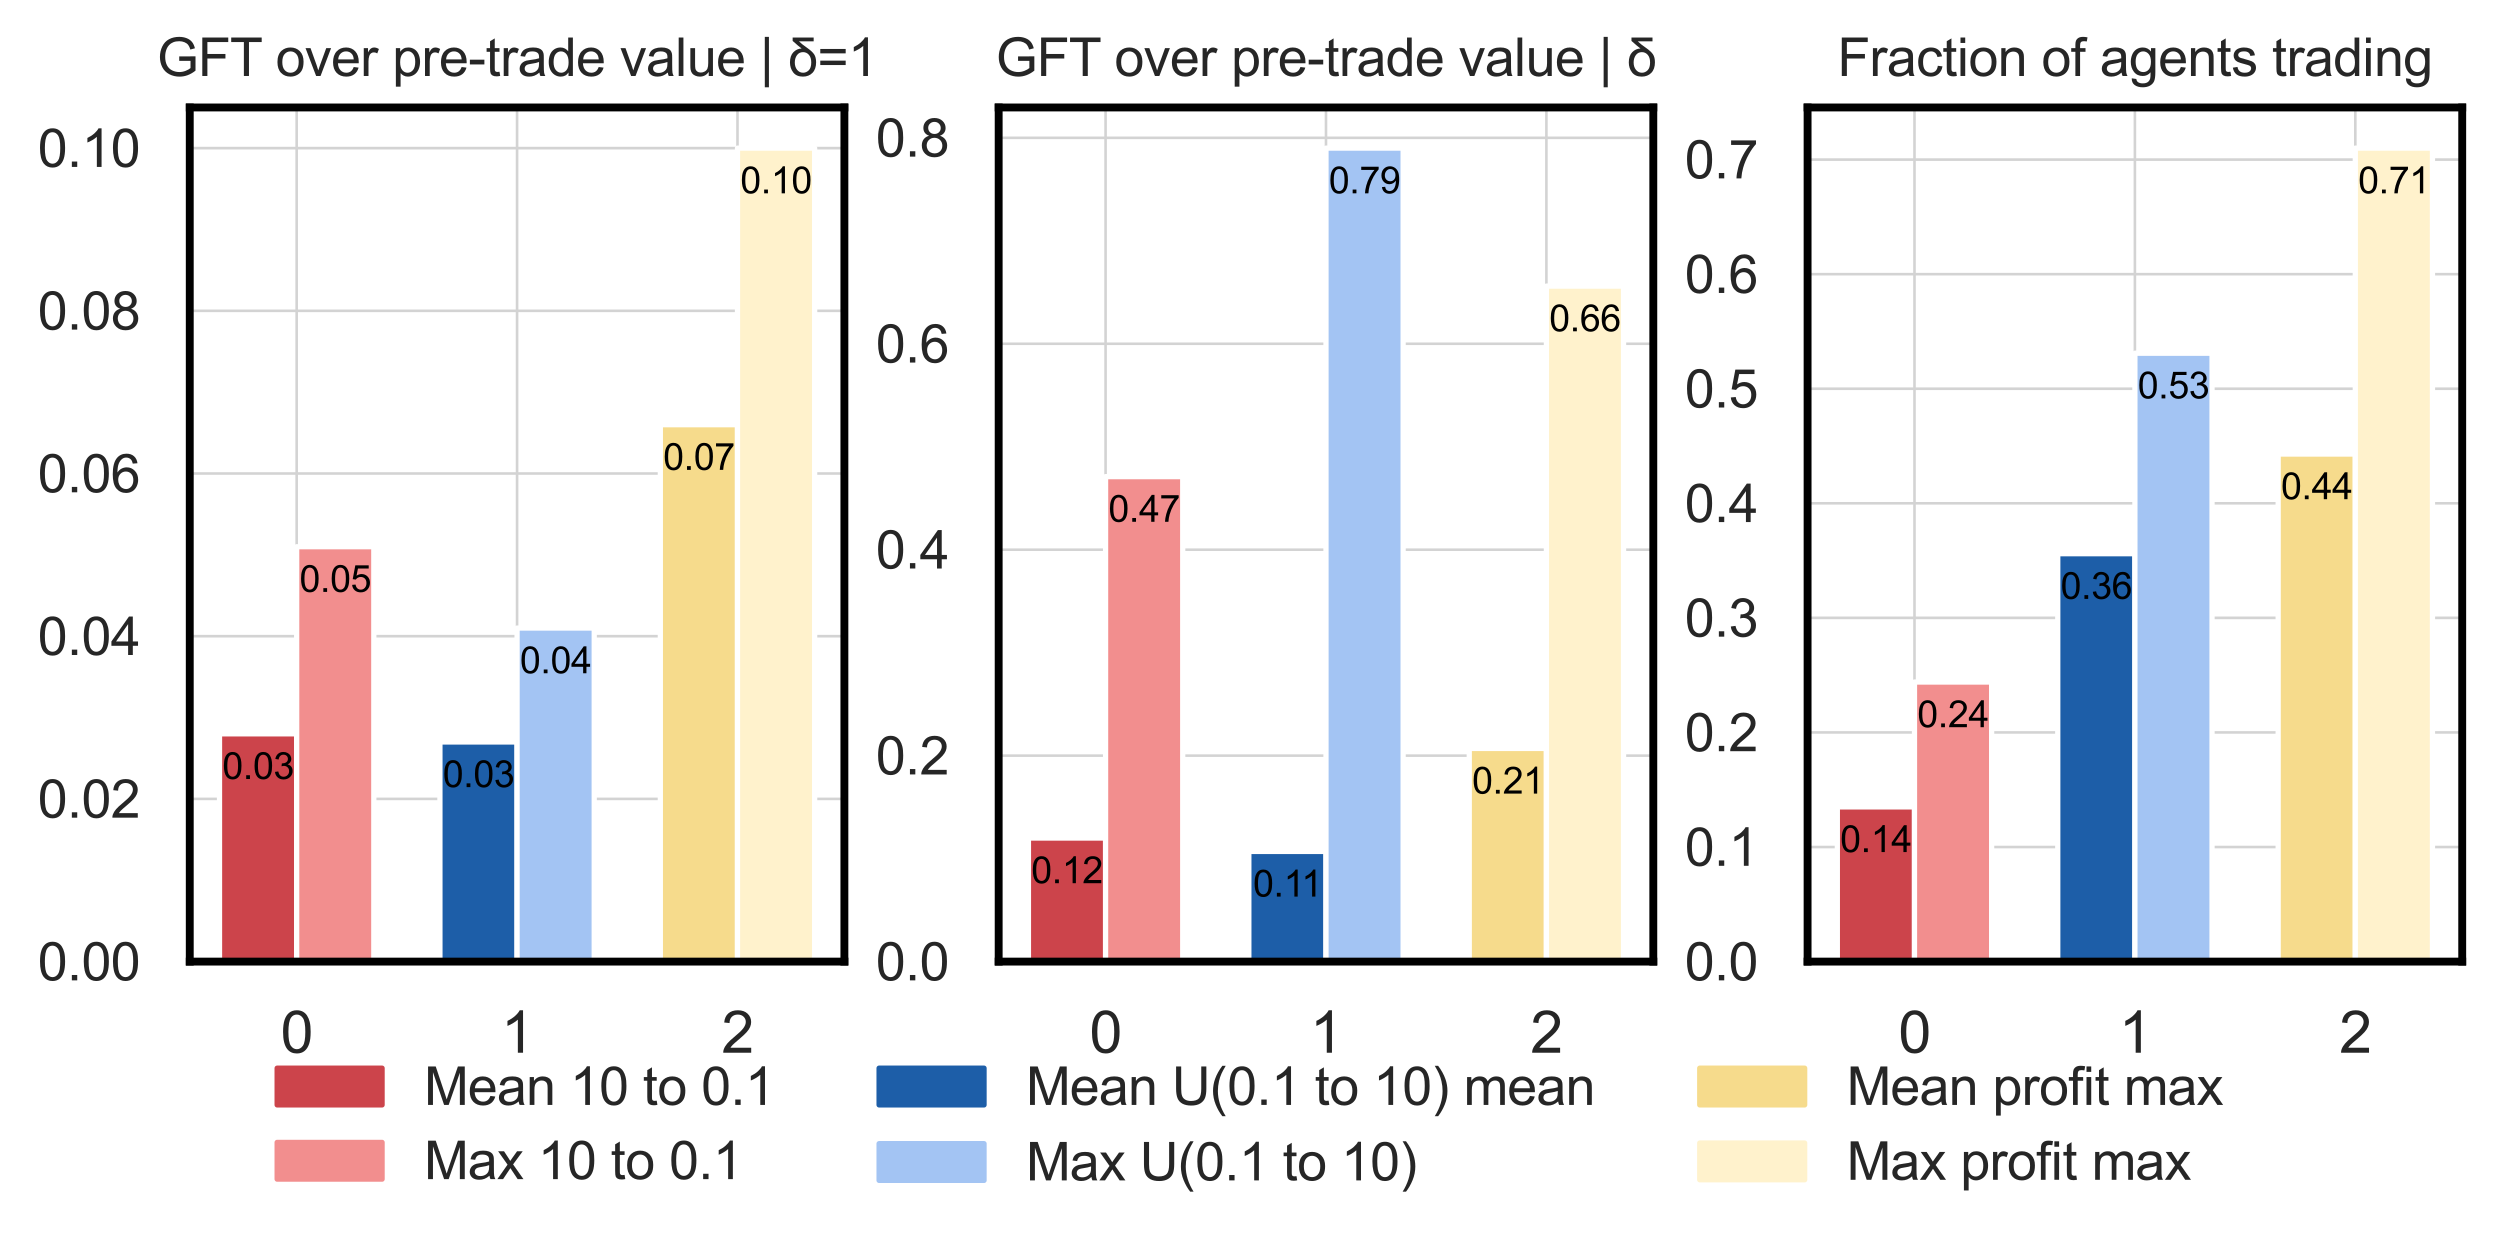 <?xml version="1.0" encoding="utf-8" standalone="no"?>
<!DOCTYPE svg PUBLIC "-//W3C//DTD SVG 1.1//EN"
  "http://www.w3.org/Graphics/SVG/1.1/DTD/svg11.dtd">
<svg xmlns:xlink="http://www.w3.org/1999/xlink" width="476.4pt" height="238.24pt" viewBox="0 0 476.4 238.24" xmlns="http://www.w3.org/2000/svg" version="1.1">
 <defs>
  <style type="text/css">*{stroke-linejoin: round; stroke-linecap: butt}</style>
 </defs>
 <g id="figure_1">
  <g id="patch_1">
   <path d="M 0 238.24 
L 476.4 238.24 
L 476.4 -0 
L 0 -0 
z
" style="fill: #ffffff"/>
  </g>
  <g id="axes_1">
   <g id="patch_2">
    <path d="M 36.161 183.24 
L 160.907 183.24 
L 160.907 20.48 
L 36.161 20.48 
z
" style="fill: #ffffff"/>
   </g>
   <g id="matplotlib.axis_1">
    <g id="xtick_1">
     <g id="line2d_1">
      <path d="M 56.532 183.24 
L 56.532 20.48 
" clip-path="url(#paf09cc1331)" style="fill: none; stroke: #d3d3d3; stroke-width: 0.5; stroke-linecap: round"/>
     </g>
     <g id="text_1">
      <!-- 0 -->
      <g style="fill: #262626" transform="translate(53.473 200.613) scale(0.11 -0.11)">
       <defs>
        <path id="ArialMT-30" d="M 266 2259 
Q 266 3072 433 3567 
Q 600 4063 929 4331 
Q 1259 4600 1759 4600 
Q 2128 4600 2406 4451 
Q 2684 4303 2865 4023 
Q 3047 3744 3150 3342 
Q 3253 2941 3253 2259 
Q 3253 1453 3087 958 
Q 2922 463 2592 192 
Q 2263 -78 1759 -78 
Q 1097 -78 719 397 
Q 266 969 266 2259 
z
M 844 2259 
Q 844 1131 1108 757 
Q 1372 384 1759 384 
Q 2147 384 2411 759 
Q 2675 1134 2675 2259 
Q 2675 3391 2411 3762 
Q 2147 4134 1753 4134 
Q 1366 4134 1134 3806 
Q 844 3388 844 2259 
z
" transform="scale(0.016)"/>
       </defs>
       <use xlink:href="#ArialMT-30"/>
      </g>
     </g>
    </g>
    <g id="xtick_2">
     <g id="line2d_2">
      <path d="M 98.534 183.24 
L 98.534 20.48 
" clip-path="url(#paf09cc1331)" style="fill: none; stroke: #d3d3d3; stroke-width: 0.5; stroke-linecap: round"/>
     </g>
     <g id="text_2">
      <!-- 1 -->
      <g style="fill: #262626" transform="translate(95.475 200.613) scale(0.11 -0.11)">
       <defs>
        <path id="ArialMT-31" d="M 2384 0 
L 1822 0 
L 1822 3584 
Q 1619 3391 1289 3197 
Q 959 3003 697 2906 
L 697 3450 
Q 1169 3672 1522 3987 
Q 1875 4303 2022 4600 
L 2384 4600 
L 2384 0 
z
" transform="scale(0.016)"/>
       </defs>
       <use xlink:href="#ArialMT-31"/>
      </g>
     </g>
    </g>
    <g id="xtick_3">
     <g id="line2d_3">
      <path d="M 140.536 183.24 
L 140.536 20.48 
" clip-path="url(#paf09cc1331)" style="fill: none; stroke: #d3d3d3; stroke-width: 0.5; stroke-linecap: round"/>
     </g>
     <g id="text_3">
      <!-- 2 -->
      <g style="fill: #262626" transform="translate(137.477 200.613) scale(0.11 -0.11)">
       <defs>
        <path id="ArialMT-32" d="M 3222 541 
L 3222 0 
L 194 0 
Q 188 203 259 391 
Q 375 700 629 1000 
Q 884 1300 1366 1694 
Q 2113 2306 2375 2664 
Q 2638 3022 2638 3341 
Q 2638 3675 2398 3904 
Q 2159 4134 1775 4134 
Q 1369 4134 1125 3890 
Q 881 3647 878 3216 
L 300 3275 
Q 359 3922 746 4261 
Q 1134 4600 1788 4600 
Q 2447 4600 2831 4234 
Q 3216 3869 3216 3328 
Q 3216 3053 3103 2787 
Q 2991 2522 2730 2228 
Q 2469 1934 1863 1422 
Q 1356 997 1212 845 
Q 1069 694 975 541 
L 3222 541 
z
" transform="scale(0.016)"/>
       </defs>
       <use xlink:href="#ArialMT-32"/>
      </g>
     </g>
    </g>
   </g>
   <g id="matplotlib.axis_2">
    <g id="ytick_1">
     <g id="line2d_4">
      <path d="M 36.161 183.24 
L 160.907 183.24 
" clip-path="url(#paf09cc1331)" style="fill: none; stroke: #d3d3d3; stroke-width: 0.5; stroke-linecap: round"/>
     </g>
     <g id="text_4">
      <!-- 0.00 -->
      <g style="fill: #262626" transform="translate(7.2 186.819) scale(0.1 -0.1)">
       <defs>
        <path id="ArialMT-2e" d="M 581 0 
L 581 641 
L 1222 641 
L 1222 0 
L 581 0 
z
" transform="scale(0.016)"/>
       </defs>
       <use xlink:href="#ArialMT-30"/>
       <use xlink:href="#ArialMT-2e" x="55.615"/>
       <use xlink:href="#ArialMT-30" x="83.398"/>
       <use xlink:href="#ArialMT-30" x="139.014"/>
      </g>
     </g>
    </g>
    <g id="ytick_2">
     <g id="line2d_5">
      <path d="M 36.161 152.238 
L 160.907 152.238 
" clip-path="url(#paf09cc1331)" style="fill: none; stroke: #d3d3d3; stroke-width: 0.5; stroke-linecap: round"/>
     </g>
     <g id="text_5">
      <!-- 0.02 -->
      <g style="fill: #262626" transform="translate(7.2 155.817) scale(0.1 -0.1)">
       <use xlink:href="#ArialMT-30"/>
       <use xlink:href="#ArialMT-2e" x="55.615"/>
       <use xlink:href="#ArialMT-30" x="83.398"/>
       <use xlink:href="#ArialMT-32" x="139.014"/>
      </g>
     </g>
    </g>
    <g id="ytick_3">
     <g id="line2d_6">
      <path d="M 36.161 121.236 
L 160.907 121.236 
" clip-path="url(#paf09cc1331)" style="fill: none; stroke: #d3d3d3; stroke-width: 0.5; stroke-linecap: round"/>
     </g>
     <g id="text_6">
      <!-- 0.04 -->
      <g style="fill: #262626" transform="translate(7.2 124.815) scale(0.1 -0.1)">
       <defs>
        <path id="ArialMT-34" d="M 2069 0 
L 2069 1097 
L 81 1097 
L 81 1613 
L 2172 4581 
L 2631 4581 
L 2631 1613 
L 3250 1613 
L 3250 1097 
L 2631 1097 
L 2631 0 
L 2069 0 
z
M 2069 1613 
L 2069 3678 
L 634 1613 
L 2069 1613 
z
" transform="scale(0.016)"/>
       </defs>
       <use xlink:href="#ArialMT-30"/>
       <use xlink:href="#ArialMT-2e" x="55.615"/>
       <use xlink:href="#ArialMT-30" x="83.398"/>
       <use xlink:href="#ArialMT-34" x="139.014"/>
      </g>
     </g>
    </g>
    <g id="ytick_4">
     <g id="line2d_7">
      <path d="M 36.161 90.234 
L 160.907 90.234 
" clip-path="url(#paf09cc1331)" style="fill: none; stroke: #d3d3d3; stroke-width: 0.5; stroke-linecap: round"/>
     </g>
     <g id="text_7">
      <!-- 0.06 -->
      <g style="fill: #262626" transform="translate(7.2 93.813) scale(0.1 -0.1)">
       <defs>
        <path id="ArialMT-36" d="M 3184 3459 
L 2625 3416 
Q 2550 3747 2413 3897 
Q 2184 4138 1850 4138 
Q 1581 4138 1378 3988 
Q 1113 3794 959 3422 
Q 806 3050 800 2363 
Q 1003 2672 1297 2822 
Q 1591 2972 1913 2972 
Q 2475 2972 2870 2558 
Q 3266 2144 3266 1488 
Q 3266 1056 3080 686 
Q 2894 316 2569 119 
Q 2244 -78 1831 -78 
Q 1128 -78 684 439 
Q 241 956 241 2144 
Q 241 3472 731 4075 
Q 1159 4600 1884 4600 
Q 2425 4600 2770 4297 
Q 3116 3994 3184 3459 
z
M 888 1484 
Q 888 1194 1011 928 
Q 1134 663 1356 523 
Q 1578 384 1822 384 
Q 2178 384 2434 671 
Q 2691 959 2691 1453 
Q 2691 1928 2437 2201 
Q 2184 2475 1800 2475 
Q 1419 2475 1153 2201 
Q 888 1928 888 1484 
z
" transform="scale(0.016)"/>
       </defs>
       <use xlink:href="#ArialMT-30"/>
       <use xlink:href="#ArialMT-2e" x="55.615"/>
       <use xlink:href="#ArialMT-30" x="83.398"/>
       <use xlink:href="#ArialMT-36" x="139.014"/>
      </g>
     </g>
    </g>
    <g id="ytick_5">
     <g id="line2d_8">
      <path d="M 36.161 59.232 
L 160.907 59.232 
" clip-path="url(#paf09cc1331)" style="fill: none; stroke: #d3d3d3; stroke-width: 0.5; stroke-linecap: round"/>
     </g>
     <g id="text_8">
      <!-- 0.08 -->
      <g style="fill: #262626" transform="translate(7.2 62.811) scale(0.1 -0.1)">
       <defs>
        <path id="ArialMT-38" d="M 1131 2484 
Q 781 2613 612 2850 
Q 444 3088 444 3419 
Q 444 3919 803 4259 
Q 1163 4600 1759 4600 
Q 2359 4600 2725 4251 
Q 3091 3903 3091 3403 
Q 3091 3084 2923 2848 
Q 2756 2613 2416 2484 
Q 2838 2347 3058 2040 
Q 3278 1734 3278 1309 
Q 3278 722 2862 322 
Q 2447 -78 1769 -78 
Q 1091 -78 675 323 
Q 259 725 259 1325 
Q 259 1772 486 2073 
Q 713 2375 1131 2484 
z
M 1019 3438 
Q 1019 3113 1228 2906 
Q 1438 2700 1772 2700 
Q 2097 2700 2305 2904 
Q 2513 3109 2513 3406 
Q 2513 3716 2298 3927 
Q 2084 4138 1766 4138 
Q 1444 4138 1231 3931 
Q 1019 3725 1019 3438 
z
M 838 1322 
Q 838 1081 952 856 
Q 1066 631 1291 507 
Q 1516 384 1775 384 
Q 2178 384 2440 643 
Q 2703 903 2703 1303 
Q 2703 1709 2433 1975 
Q 2163 2241 1756 2241 
Q 1359 2241 1098 1978 
Q 838 1716 838 1322 
z
" transform="scale(0.016)"/>
       </defs>
       <use xlink:href="#ArialMT-30"/>
       <use xlink:href="#ArialMT-2e" x="55.615"/>
       <use xlink:href="#ArialMT-30" x="83.398"/>
       <use xlink:href="#ArialMT-38" x="139.014"/>
      </g>
     </g>
    </g>
    <g id="ytick_6">
     <g id="line2d_9">
      <path d="M 36.161 28.23 
L 160.907 28.23 
" clip-path="url(#paf09cc1331)" style="fill: none; stroke: #d3d3d3; stroke-width: 0.5; stroke-linecap: round"/>
     </g>
     <g id="text_9">
      <!-- 0.10 -->
      <g style="fill: #262626" transform="translate(7.2 31.809) scale(0.1 -0.1)">
       <use xlink:href="#ArialMT-30"/>
       <use xlink:href="#ArialMT-2e" x="55.615"/>
       <use xlink:href="#ArialMT-31" x="83.398"/>
       <use xlink:href="#ArialMT-30" x="139.014"/>
      </g>
     </g>
    </g>
   </g>
   <g id="patch_3">
    <path d="M 41.831 183.24 
L 56.532 183.24 
L 56.532 139.837 
L 41.831 139.837 
z
" clip-path="url(#paf09cc1331)" style="fill: #cc444b; stroke: #ffffff; stroke-linejoin: miter"/>
   </g>
   <g id="patch_4">
    <path d="M 56.532 183.24 
L 71.233 183.24 
L 71.233 104.185 
L 56.532 104.185 
z
" clip-path="url(#paf09cc1331)" style="fill: #f28e8e; stroke: #ffffff; stroke-linejoin: miter"/>
   </g>
   <g id="patch_5">
    <path d="M 83.833 183.24 
L 98.534 183.24 
L 98.534 141.387 
L 83.833 141.387 
z
" clip-path="url(#paf09cc1331)" style="fill: #1d5ea8; stroke: #ffffff; stroke-linejoin: miter"/>
   </g>
   <g id="patch_6">
    <path d="M 98.534 183.24 
L 113.235 183.24 
L 113.235 119.686 
L 98.534 119.686 
z
" clip-path="url(#paf09cc1331)" style="fill: #a3c4f3; stroke: #ffffff; stroke-linejoin: miter"/>
   </g>
   <g id="patch_7">
    <path d="M 125.835 183.24 
L 140.536 183.24 
L 140.536 80.933 
L 125.835 80.933 
z
" clip-path="url(#paf09cc1331)" style="fill: #f6db8c; stroke: #ffffff; stroke-linejoin: miter"/>
   </g>
   <g id="patch_8">
    <path d="M 140.536 183.24 
L 155.237 183.24 
L 155.237 28.23 
L 140.536 28.23 
z
" clip-path="url(#paf09cc1331)" style="fill: #fff2cc; stroke: #ffffff; stroke-linejoin: miter"/>
   </g>
   <g id="patch_9">
    <path d="M 36.161 183.24 
L 36.161 20.48 
" style="fill: none; stroke: #000000; stroke-width: 1.5; stroke-linejoin: miter; stroke-linecap: square"/>
   </g>
   <g id="patch_10">
    <path d="M 160.907 183.24 
L 160.907 20.48 
" style="fill: none; stroke: #000000; stroke-width: 1.5; stroke-linejoin: miter; stroke-linecap: square"/>
   </g>
   <g id="patch_11">
    <path d="M 36.161 183.24 
L 160.907 183.24 
" style="fill: none; stroke: #000000; stroke-width: 1.5; stroke-linejoin: miter; stroke-linecap: square"/>
   </g>
   <g id="patch_12">
    <path d="M 36.161 20.48 
L 160.907 20.48 
" style="fill: none; stroke: #000000; stroke-width: 1.5; stroke-linejoin: miter; stroke-linecap: square"/>
   </g>
   <g id="text_10">
    <!-- 0.03 -->
    <g transform="translate(42.37 148.446) scale(0.07 -0.07)">
     <defs>
      <path id="ArialMT-33" d="M 269 1209 
L 831 1284 
Q 928 806 1161 595 
Q 1394 384 1728 384 
Q 2125 384 2398 659 
Q 2672 934 2672 1341 
Q 2672 1728 2419 1979 
Q 2166 2231 1775 2231 
Q 1616 2231 1378 2169 
L 1441 2663 
Q 1497 2656 1531 2656 
Q 1891 2656 2178 2843 
Q 2466 3031 2466 3422 
Q 2466 3731 2256 3934 
Q 2047 4138 1716 4138 
Q 1388 4138 1169 3931 
Q 950 3725 888 3313 
L 325 3413 
Q 428 3978 793 4289 
Q 1159 4600 1703 4600 
Q 2078 4600 2393 4439 
Q 2709 4278 2876 4000 
Q 3044 3722 3044 3409 
Q 3044 3113 2884 2869 
Q 2725 2625 2413 2481 
Q 2819 2388 3044 2092 
Q 3269 1797 3269 1353 
Q 3269 753 2831 336 
Q 2394 -81 1725 -81 
Q 1122 -81 723 278 
Q 325 638 269 1209 
z
" transform="scale(0.016)"/>
     </defs>
     <use xlink:href="#ArialMT-30"/>
     <use xlink:href="#ArialMT-2e" x="55.615"/>
     <use xlink:href="#ArialMT-30" x="83.398"/>
     <use xlink:href="#ArialMT-33" x="139.014"/>
    </g>
   </g>
   <g id="text_11">
    <!-- 0.05 -->
    <g transform="translate(57.071 112.794) scale(0.07 -0.07)">
     <defs>
      <path id="ArialMT-35" d="M 266 1200 
L 856 1250 
Q 922 819 1161 601 
Q 1400 384 1738 384 
Q 2144 384 2425 690 
Q 2706 997 2706 1503 
Q 2706 1984 2436 2262 
Q 2166 2541 1728 2541 
Q 1456 2541 1237 2417 
Q 1019 2294 894 2097 
L 366 2166 
L 809 4519 
L 3088 4519 
L 3088 3981 
L 1259 3981 
L 1013 2750 
Q 1425 3038 1878 3038 
Q 2478 3038 2890 2622 
Q 3303 2206 3303 1553 
Q 3303 931 2941 478 
Q 2500 -78 1738 -78 
Q 1113 -78 717 272 
Q 322 622 266 1200 
z
" transform="scale(0.016)"/>
     </defs>
     <use xlink:href="#ArialMT-30"/>
     <use xlink:href="#ArialMT-2e" x="55.615"/>
     <use xlink:href="#ArialMT-30" x="83.398"/>
     <use xlink:href="#ArialMT-35" x="139.014"/>
    </g>
   </g>
   <g id="text_12">
    <!-- 0.03 -->
    <g transform="translate(84.372 149.996) scale(0.07 -0.07)">
     <use xlink:href="#ArialMT-30"/>
     <use xlink:href="#ArialMT-2e" x="55.615"/>
     <use xlink:href="#ArialMT-30" x="83.398"/>
     <use xlink:href="#ArialMT-33" x="139.014"/>
    </g>
   </g>
   <g id="text_13">
    <!-- 0.04 -->
    <g transform="translate(99.073 128.295) scale(0.07 -0.07)">
     <use xlink:href="#ArialMT-30"/>
     <use xlink:href="#ArialMT-2e" x="55.615"/>
     <use xlink:href="#ArialMT-30" x="83.398"/>
     <use xlink:href="#ArialMT-34" x="139.014"/>
    </g>
   </g>
   <g id="text_14">
    <!-- 0.07 -->
    <g transform="translate(126.374 89.542) scale(0.07 -0.07)">
     <defs>
      <path id="ArialMT-37" d="M 303 3981 
L 303 4522 
L 3269 4522 
L 3269 4084 
Q 2831 3619 2401 2847 
Q 1972 2075 1738 1259 
Q 1569 684 1522 0 
L 944 0 
Q 953 541 1156 1306 
Q 1359 2072 1739 2783 
Q 2119 3494 2547 3981 
L 303 3981 
z
" transform="scale(0.016)"/>
     </defs>
     <use xlink:href="#ArialMT-30"/>
     <use xlink:href="#ArialMT-2e" x="55.615"/>
     <use xlink:href="#ArialMT-30" x="83.398"/>
     <use xlink:href="#ArialMT-37" x="139.014"/>
    </g>
   </g>
   <g id="text_15">
    <!-- 0.10 -->
    <g transform="translate(141.075 36.839) scale(0.07 -0.07)">
     <use xlink:href="#ArialMT-30"/>
     <use xlink:href="#ArialMT-2e" x="55.615"/>
     <use xlink:href="#ArialMT-31" x="83.398"/>
     <use xlink:href="#ArialMT-30" x="139.014"/>
    </g>
   </g>
   <g id="text_16">
    <!-- GFT over pre-trade value | δ=1 -->
    <g style="fill: #262626" transform="translate(29.932 14.48) scale(0.1 -0.1)">
     <defs>
      <path id="ArialMT-47" d="M 2638 1797 
L 2638 2334 
L 4578 2338 
L 4578 638 
Q 4131 281 3656 101 
Q 3181 -78 2681 -78 
Q 2006 -78 1454 211 
Q 903 500 622 1047 
Q 341 1594 341 2269 
Q 341 2938 620 3517 
Q 900 4097 1425 4378 
Q 1950 4659 2634 4659 
Q 3131 4659 3532 4498 
Q 3934 4338 4162 4050 
Q 4391 3763 4509 3300 
L 3963 3150 
Q 3859 3500 3706 3700 
Q 3553 3900 3268 4020 
Q 2984 4141 2638 4141 
Q 2222 4141 1919 4014 
Q 1616 3888 1430 3681 
Q 1244 3475 1141 3228 
Q 966 2803 966 2306 
Q 966 1694 1177 1281 
Q 1388 869 1791 669 
Q 2194 469 2647 469 
Q 3041 469 3416 620 
Q 3791 772 3984 944 
L 3984 1797 
L 2638 1797 
z
" transform="scale(0.016)"/>
      <path id="ArialMT-46" d="M 525 0 
L 525 4581 
L 3616 4581 
L 3616 4041 
L 1131 4041 
L 1131 2622 
L 3281 2622 
L 3281 2081 
L 1131 2081 
L 1131 0 
L 525 0 
z
" transform="scale(0.016)"/>
      <path id="ArialMT-54" d="M 1659 0 
L 1659 4041 
L 150 4041 
L 150 4581 
L 3781 4581 
L 3781 4041 
L 2266 4041 
L 2266 0 
L 1659 0 
z
" transform="scale(0.016)"/>
      <path id="ArialMT-20" transform="scale(0.016)"/>
      <path id="ArialMT-6f" d="M 213 1659 
Q 213 2581 725 3025 
Q 1153 3394 1769 3394 
Q 2453 3394 2887 2945 
Q 3322 2497 3322 1706 
Q 3322 1066 3130 698 
Q 2938 331 2570 128 
Q 2203 -75 1769 -75 
Q 1072 -75 642 372 
Q 213 819 213 1659 
z
M 791 1659 
Q 791 1022 1069 705 
Q 1347 388 1769 388 
Q 2188 388 2466 706 
Q 2744 1025 2744 1678 
Q 2744 2294 2464 2611 
Q 2184 2928 1769 2928 
Q 1347 2928 1069 2612 
Q 791 2297 791 1659 
z
" transform="scale(0.016)"/>
      <path id="ArialMT-76" d="M 1344 0 
L 81 3319 
L 675 3319 
L 1388 1331 
Q 1503 1009 1600 663 
Q 1675 925 1809 1294 
L 2547 3319 
L 3125 3319 
L 1869 0 
L 1344 0 
z
" transform="scale(0.016)"/>
      <path id="ArialMT-65" d="M 2694 1069 
L 3275 997 
Q 3138 488 2766 206 
Q 2394 -75 1816 -75 
Q 1088 -75 661 373 
Q 234 822 234 1631 
Q 234 2469 665 2931 
Q 1097 3394 1784 3394 
Q 2450 3394 2872 2941 
Q 3294 2488 3294 1666 
Q 3294 1616 3291 1516 
L 816 1516 
Q 847 969 1125 678 
Q 1403 388 1819 388 
Q 2128 388 2347 550 
Q 2566 713 2694 1069 
z
M 847 1978 
L 2700 1978 
Q 2663 2397 2488 2606 
Q 2219 2931 1791 2931 
Q 1403 2931 1139 2672 
Q 875 2413 847 1978 
z
" transform="scale(0.016)"/>
      <path id="ArialMT-72" d="M 416 0 
L 416 3319 
L 922 3319 
L 922 2816 
Q 1116 3169 1280 3281 
Q 1444 3394 1641 3394 
Q 1925 3394 2219 3213 
L 2025 2691 
Q 1819 2813 1613 2813 
Q 1428 2813 1281 2702 
Q 1134 2591 1072 2394 
Q 978 2094 978 1738 
L 978 0 
L 416 0 
z
" transform="scale(0.016)"/>
      <path id="ArialMT-70" d="M 422 -1272 
L 422 3319 
L 934 3319 
L 934 2888 
Q 1116 3141 1344 3267 
Q 1572 3394 1897 3394 
Q 2322 3394 2647 3175 
Q 2972 2956 3137 2557 
Q 3303 2159 3303 1684 
Q 3303 1175 3120 767 
Q 2938 359 2589 142 
Q 2241 -75 1856 -75 
Q 1575 -75 1351 44 
Q 1128 163 984 344 
L 984 -1272 
L 422 -1272 
z
M 931 1641 
Q 931 1000 1190 694 
Q 1450 388 1819 388 
Q 2194 388 2461 705 
Q 2728 1022 2728 1688 
Q 2728 2322 2467 2637 
Q 2206 2953 1844 2953 
Q 1484 2953 1207 2617 
Q 931 2281 931 1641 
z
" transform="scale(0.016)"/>
      <path id="ArialMT-2d" d="M 203 1375 
L 203 1941 
L 1931 1941 
L 1931 1375 
L 203 1375 
z
" transform="scale(0.016)"/>
      <path id="ArialMT-74" d="M 1650 503 
L 1731 6 
Q 1494 -44 1306 -44 
Q 1000 -44 831 53 
Q 663 150 594 308 
Q 525 466 525 972 
L 525 2881 
L 113 2881 
L 113 3319 
L 525 3319 
L 525 4141 
L 1084 4478 
L 1084 3319 
L 1650 3319 
L 1650 2881 
L 1084 2881 
L 1084 941 
Q 1084 700 1114 631 
Q 1144 563 1211 522 
Q 1278 481 1403 481 
Q 1497 481 1650 503 
z
" transform="scale(0.016)"/>
      <path id="ArialMT-61" d="M 2588 409 
Q 2275 144 1986 34 
Q 1697 -75 1366 -75 
Q 819 -75 525 192 
Q 231 459 231 875 
Q 231 1119 342 1320 
Q 453 1522 633 1644 
Q 813 1766 1038 1828 
Q 1203 1872 1538 1913 
Q 2219 1994 2541 2106 
Q 2544 2222 2544 2253 
Q 2544 2597 2384 2738 
Q 2169 2928 1744 2928 
Q 1347 2928 1158 2789 
Q 969 2650 878 2297 
L 328 2372 
Q 403 2725 575 2942 
Q 747 3159 1072 3276 
Q 1397 3394 1825 3394 
Q 2250 3394 2515 3294 
Q 2781 3194 2906 3042 
Q 3031 2891 3081 2659 
Q 3109 2516 3109 2141 
L 3109 1391 
Q 3109 606 3145 398 
Q 3181 191 3288 0 
L 2700 0 
Q 2613 175 2588 409 
z
M 2541 1666 
Q 2234 1541 1622 1453 
Q 1275 1403 1131 1340 
Q 988 1278 909 1158 
Q 831 1038 831 891 
Q 831 666 1001 516 
Q 1172 366 1500 366 
Q 1825 366 2078 508 
Q 2331 650 2450 897 
Q 2541 1088 2541 1459 
L 2541 1666 
z
" transform="scale(0.016)"/>
      <path id="ArialMT-64" d="M 2575 0 
L 2575 419 
Q 2259 -75 1647 -75 
Q 1250 -75 917 144 
Q 584 363 401 755 
Q 219 1147 219 1656 
Q 219 2153 384 2558 
Q 550 2963 881 3178 
Q 1213 3394 1622 3394 
Q 1922 3394 2156 3267 
Q 2391 3141 2538 2938 
L 2538 4581 
L 3097 4581 
L 3097 0 
L 2575 0 
z
M 797 1656 
Q 797 1019 1065 703 
Q 1334 388 1700 388 
Q 2069 388 2326 689 
Q 2584 991 2584 1609 
Q 2584 2291 2321 2609 
Q 2059 2928 1675 2928 
Q 1300 2928 1048 2622 
Q 797 2316 797 1656 
z
" transform="scale(0.016)"/>
      <path id="ArialMT-6c" d="M 409 0 
L 409 4581 
L 972 4581 
L 972 0 
L 409 0 
z
" transform="scale(0.016)"/>
      <path id="ArialMT-75" d="M 2597 0 
L 2597 488 
Q 2209 -75 1544 -75 
Q 1250 -75 995 37 
Q 741 150 617 320 
Q 494 491 444 738 
Q 409 903 409 1263 
L 409 3319 
L 972 3319 
L 972 1478 
Q 972 1038 1006 884 
Q 1059 663 1231 536 
Q 1403 409 1656 409 
Q 1909 409 2131 539 
Q 2353 669 2445 892 
Q 2538 1116 2538 1541 
L 2538 3319 
L 3100 3319 
L 3100 0 
L 2597 0 
z
" transform="scale(0.016)"/>
      <path id="ArialMT-7c" d="M 588 -1347 
L 588 4659 
L 1078 4659 
L 1078 -1347 
L 588 -1347 
z
" transform="scale(0.016)"/>
      <path id="ArialMT-3b4" d="M 544 4581 
L 3047 4581 
L 3047 4125 
L 1297 4125 
Q 1609 3806 2275 3347 
Q 2869 2934 3103 2581 
Q 3338 2228 3338 1625 
Q 3338 816 2902 370 
Q 2466 -75 1766 -75 
Q 1000 -75 612 425 
Q 225 925 225 1613 
Q 225 2413 634 2833 
Q 1044 3253 1613 3275 
Q 1322 3478 544 4175 
L 544 4581 
z
M 800 1606 
Q 800 1075 1079 731 
Q 1359 388 1794 388 
Q 2175 388 2467 681 
Q 2759 975 2759 1609 
Q 2759 2197 2481 2519 
Q 2203 2841 1781 2841 
Q 1316 2841 1058 2478 
Q 800 2116 800 1606 
z
" transform="scale(0.016)"/>
      <path id="ArialMT-3d" d="M 3381 2694 
L 356 2694 
L 356 3219 
L 3381 3219 
L 3381 2694 
z
M 3381 1303 
L 356 1303 
L 356 1828 
L 3381 1828 
L 3381 1303 
z
" transform="scale(0.016)"/>
     </defs>
     <use xlink:href="#ArialMT-47"/>
     <use xlink:href="#ArialMT-46" x="77.783"/>
     <use xlink:href="#ArialMT-54" x="138.867"/>
     <use xlink:href="#ArialMT-20" x="198.201"/>
     <use xlink:href="#ArialMT-6f" x="225.984"/>
     <use xlink:href="#ArialMT-76" x="281.6"/>
     <use xlink:href="#ArialMT-65" x="331.6"/>
     <use xlink:href="#ArialMT-72" x="387.215"/>
     <use xlink:href="#ArialMT-20" x="420.516"/>
     <use xlink:href="#ArialMT-70" x="448.299"/>
     <use xlink:href="#ArialMT-72" x="503.914"/>
     <use xlink:href="#ArialMT-65" x="537.215"/>
     <use xlink:href="#ArialMT-2d" x="592.83"/>
     <use xlink:href="#ArialMT-74" x="626.131"/>
     <use xlink:href="#ArialMT-72" x="653.914"/>
     <use xlink:href="#ArialMT-61" x="687.215"/>
     <use xlink:href="#ArialMT-64" x="742.83"/>
     <use xlink:href="#ArialMT-65" x="798.445"/>
     <use xlink:href="#ArialMT-20" x="854.061"/>
     <use xlink:href="#ArialMT-76" x="881.844"/>
     <use xlink:href="#ArialMT-61" x="931.844"/>
     <use xlink:href="#ArialMT-6c" x="987.459"/>
     <use xlink:href="#ArialMT-75" x="1009.676"/>
     <use xlink:href="#ArialMT-65" x="1065.291"/>
     <use xlink:href="#ArialMT-20" x="1120.906"/>
     <use xlink:href="#ArialMT-7c" x="1148.689"/>
     <use xlink:href="#ArialMT-20" x="1174.666"/>
     <use xlink:href="#ArialMT-3b4" x="1202.449"/>
     <use xlink:href="#ArialMT-3d" x="1258.113"/>
     <use xlink:href="#ArialMT-31" x="1316.512"/>
    </g>
   </g>
  </g>
  <g id="axes_2">
   <g id="patch_13">
    <path d="M 190.307 183.24 
L 315.053 183.24 
L 315.053 20.48 
L 190.307 20.48 
z
" style="fill: #ffffff"/>
   </g>
   <g id="matplotlib.axis_3">
    <g id="xtick_4">
     <g id="line2d_10">
      <path d="M 210.678 183.24 
L 210.678 20.48 
" clip-path="url(#p10b1ee9be1)" style="fill: none; stroke: #d3d3d3; stroke-width: 0.5; stroke-linecap: round"/>
     </g>
     <g id="text_17">
      <!-- 0 -->
      <g style="fill: #262626" transform="translate(207.62 200.613) scale(0.11 -0.11)">
       <use xlink:href="#ArialMT-30"/>
      </g>
     </g>
    </g>
    <g id="xtick_5">
     <g id="line2d_11">
      <path d="M 252.68 183.24 
L 252.68 20.48 
" clip-path="url(#p10b1ee9be1)" style="fill: none; stroke: #d3d3d3; stroke-width: 0.5; stroke-linecap: round"/>
     </g>
     <g id="text_18">
      <!-- 1 -->
      <g style="fill: #262626" transform="translate(249.622 200.613) scale(0.11 -0.11)">
       <use xlink:href="#ArialMT-31"/>
      </g>
     </g>
    </g>
    <g id="xtick_6">
     <g id="line2d_12">
      <path d="M 294.682 183.24 
L 294.682 20.48 
" clip-path="url(#p10b1ee9be1)" style="fill: none; stroke: #d3d3d3; stroke-width: 0.5; stroke-linecap: round"/>
     </g>
     <g id="text_19">
      <!-- 2 -->
      <g style="fill: #262626" transform="translate(291.624 200.613) scale(0.11 -0.11)">
       <use xlink:href="#ArialMT-32"/>
      </g>
     </g>
    </g>
   </g>
   <g id="matplotlib.axis_4">
    <g id="ytick_7">
     <g id="line2d_13">
      <path d="M 190.307 183.24 
L 315.053 183.24 
" clip-path="url(#p10b1ee9be1)" style="fill: none; stroke: #d3d3d3; stroke-width: 0.5; stroke-linecap: round"/>
     </g>
     <g id="text_20">
      <!-- 0.0 -->
      <g style="fill: #262626" transform="translate(166.907 186.819) scale(0.1 -0.1)">
       <use xlink:href="#ArialMT-30"/>
       <use xlink:href="#ArialMT-2e" x="55.615"/>
       <use xlink:href="#ArialMT-30" x="83.398"/>
      </g>
     </g>
    </g>
    <g id="ytick_8">
     <g id="line2d_14">
      <path d="M 190.307 143.997 
L 315.053 143.997 
" clip-path="url(#p10b1ee9be1)" style="fill: none; stroke: #d3d3d3; stroke-width: 0.5; stroke-linecap: round"/>
     </g>
     <g id="text_21">
      <!-- 0.2 -->
      <g style="fill: #262626" transform="translate(166.907 147.576) scale(0.1 -0.1)">
       <use xlink:href="#ArialMT-30"/>
       <use xlink:href="#ArialMT-2e" x="55.615"/>
       <use xlink:href="#ArialMT-32" x="83.398"/>
      </g>
     </g>
    </g>
    <g id="ytick_9">
     <g id="line2d_15">
      <path d="M 190.307 104.754 
L 315.053 104.754 
" clip-path="url(#p10b1ee9be1)" style="fill: none; stroke: #d3d3d3; stroke-width: 0.5; stroke-linecap: round"/>
     </g>
     <g id="text_22">
      <!-- 0.4 -->
      <g style="fill: #262626" transform="translate(166.907 108.333) scale(0.1 -0.1)">
       <use xlink:href="#ArialMT-30"/>
       <use xlink:href="#ArialMT-2e" x="55.615"/>
       <use xlink:href="#ArialMT-34" x="83.398"/>
      </g>
     </g>
    </g>
    <g id="ytick_10">
     <g id="line2d_16">
      <path d="M 190.307 65.511 
L 315.053 65.511 
" clip-path="url(#p10b1ee9be1)" style="fill: none; stroke: #d3d3d3; stroke-width: 0.5; stroke-linecap: round"/>
     </g>
     <g id="text_23">
      <!-- 0.6 -->
      <g style="fill: #262626" transform="translate(166.907 69.09) scale(0.1 -0.1)">
       <use xlink:href="#ArialMT-30"/>
       <use xlink:href="#ArialMT-2e" x="55.615"/>
       <use xlink:href="#ArialMT-36" x="83.398"/>
      </g>
     </g>
    </g>
    <g id="ytick_11">
     <g id="line2d_17">
      <path d="M 190.307 26.268 
L 315.053 26.268 
" clip-path="url(#p10b1ee9be1)" style="fill: none; stroke: #d3d3d3; stroke-width: 0.5; stroke-linecap: round"/>
     </g>
     <g id="text_24">
      <!-- 0.8 -->
      <g style="fill: #262626" transform="translate(166.907 29.847) scale(0.1 -0.1)">
       <use xlink:href="#ArialMT-30"/>
       <use xlink:href="#ArialMT-2e" x="55.615"/>
       <use xlink:href="#ArialMT-38" x="83.398"/>
      </g>
     </g>
    </g>
   </g>
   <g id="patch_14">
    <path d="M 195.978 183.24 
L 210.678 183.24 
L 210.678 159.694 
L 195.978 159.694 
z
" clip-path="url(#p10b1ee9be1)" style="fill: #cc444b; stroke: #ffffff; stroke-linejoin: miter"/>
   </g>
   <g id="patch_15">
    <path d="M 210.678 183.24 
L 225.379 183.24 
L 225.379 90.823 
L 210.678 90.823 
z
" clip-path="url(#p10b1ee9be1)" style="fill: #f28e8e; stroke: #ffffff; stroke-linejoin: miter"/>
   </g>
   <g id="patch_16">
    <path d="M 237.98 183.24 
L 252.68 183.24 
L 252.68 162.245 
L 237.98 162.245 
z
" clip-path="url(#p10b1ee9be1)" style="fill: #1d5ea8; stroke: #ffffff; stroke-linejoin: miter"/>
   </g>
   <g id="patch_17">
    <path d="M 252.68 183.24 
L 267.381 183.24 
L 267.381 28.23 
L 252.68 28.23 
z
" clip-path="url(#p10b1ee9be1)" style="fill: #a3c4f3; stroke: #ffffff; stroke-linejoin: miter"/>
   </g>
   <g id="patch_18">
    <path d="M 279.982 183.24 
L 294.682 183.24 
L 294.682 142.623 
L 279.982 142.623 
z
" clip-path="url(#p10b1ee9be1)" style="fill: #f6db8c; stroke: #ffffff; stroke-linejoin: miter"/>
   </g>
   <g id="patch_19">
    <path d="M 294.682 183.24 
L 309.383 183.24 
L 309.383 54.523 
L 294.682 54.523 
z
" clip-path="url(#p10b1ee9be1)" style="fill: #fff2cc; stroke: #ffffff; stroke-linejoin: miter"/>
   </g>
   <g id="patch_20">
    <path d="M 190.307 183.24 
L 190.307 20.48 
" style="fill: none; stroke: #000000; stroke-width: 1.5; stroke-linejoin: miter; stroke-linecap: square"/>
   </g>
   <g id="patch_21">
    <path d="M 315.053 183.24 
L 315.053 20.48 
" style="fill: none; stroke: #000000; stroke-width: 1.5; stroke-linejoin: miter; stroke-linecap: square"/>
   </g>
   <g id="patch_22">
    <path d="M 190.307 183.24 
L 315.053 183.24 
" style="fill: none; stroke: #000000; stroke-width: 1.5; stroke-linejoin: miter; stroke-linecap: square"/>
   </g>
   <g id="patch_23">
    <path d="M 190.307 20.48 
L 315.053 20.48 
" style="fill: none; stroke: #000000; stroke-width: 1.5; stroke-linejoin: miter; stroke-linecap: square"/>
   </g>
   <g id="text_25">
    <!-- 0.12 -->
    <g transform="translate(196.517 168.303) scale(0.07 -0.07)">
     <use xlink:href="#ArialMT-30"/>
     <use xlink:href="#ArialMT-2e" x="55.615"/>
     <use xlink:href="#ArialMT-31" x="83.398"/>
     <use xlink:href="#ArialMT-32" x="139.014"/>
    </g>
   </g>
   <g id="text_26">
    <!-- 0.47 -->
    <g transform="translate(211.217 99.431) scale(0.07 -0.07)">
     <use xlink:href="#ArialMT-30"/>
     <use xlink:href="#ArialMT-2e" x="55.615"/>
     <use xlink:href="#ArialMT-34" x="83.398"/>
     <use xlink:href="#ArialMT-37" x="139.014"/>
    </g>
   </g>
   <g id="text_27">
    <!-- 0.11 -->
    <g transform="translate(238.777 170.853) scale(0.07 -0.07)">
     <use xlink:href="#ArialMT-30"/>
     <use xlink:href="#ArialMT-2e" x="55.615"/>
     <use xlink:href="#ArialMT-31" x="83.398"/>
     <use xlink:href="#ArialMT-31" x="131.639"/>
    </g>
   </g>
   <g id="text_28">
    <!-- 0.79 -->
    <g transform="translate(253.219 36.839) scale(0.07 -0.07)">
     <defs>
      <path id="ArialMT-39" d="M 350 1059 
L 891 1109 
Q 959 728 1153 556 
Q 1347 384 1650 384 
Q 1909 384 2104 503 
Q 2300 622 2425 820 
Q 2550 1019 2634 1356 
Q 2719 1694 2719 2044 
Q 2719 2081 2716 2156 
Q 2547 1888 2255 1720 
Q 1963 1553 1622 1553 
Q 1053 1553 659 1965 
Q 266 2378 266 3053 
Q 266 3750 677 4175 
Q 1088 4600 1706 4600 
Q 2153 4600 2523 4359 
Q 2894 4119 3086 3673 
Q 3278 3228 3278 2384 
Q 3278 1506 3087 986 
Q 2897 466 2520 194 
Q 2144 -78 1638 -78 
Q 1100 -78 759 220 
Q 419 519 350 1059 
z
M 2653 3081 
Q 2653 3566 2395 3850 
Q 2138 4134 1775 4134 
Q 1400 4134 1122 3828 
Q 844 3522 844 3034 
Q 844 2597 1108 2323 
Q 1372 2050 1759 2050 
Q 2150 2050 2401 2323 
Q 2653 2597 2653 3081 
z
" transform="scale(0.016)"/>
     </defs>
     <use xlink:href="#ArialMT-30"/>
     <use xlink:href="#ArialMT-2e" x="55.615"/>
     <use xlink:href="#ArialMT-37" x="83.398"/>
     <use xlink:href="#ArialMT-39" x="139.014"/>
    </g>
   </g>
   <g id="text_29">
    <!-- 0.21 -->
    <g transform="translate(280.521 151.232) scale(0.07 -0.07)">
     <use xlink:href="#ArialMT-30"/>
     <use xlink:href="#ArialMT-2e" x="55.615"/>
     <use xlink:href="#ArialMT-32" x="83.398"/>
     <use xlink:href="#ArialMT-31" x="139.014"/>
    </g>
   </g>
   <g id="text_30">
    <!-- 0.66 -->
    <g transform="translate(295.221 63.132) scale(0.07 -0.07)">
     <use xlink:href="#ArialMT-30"/>
     <use xlink:href="#ArialMT-2e" x="55.615"/>
     <use xlink:href="#ArialMT-36" x="83.398"/>
     <use xlink:href="#ArialMT-36" x="139.014"/>
    </g>
   </g>
   <g id="text_31">
    <!-- GFT over pre-trade value | δ -->
    <g style="fill: #262626" transform="translate(189.779 14.48) scale(0.1 -0.1)">
     <use xlink:href="#ArialMT-47"/>
     <use xlink:href="#ArialMT-46" x="77.783"/>
     <use xlink:href="#ArialMT-54" x="138.867"/>
     <use xlink:href="#ArialMT-20" x="198.201"/>
     <use xlink:href="#ArialMT-6f" x="225.984"/>
     <use xlink:href="#ArialMT-76" x="281.6"/>
     <use xlink:href="#ArialMT-65" x="331.6"/>
     <use xlink:href="#ArialMT-72" x="387.215"/>
     <use xlink:href="#ArialMT-20" x="420.516"/>
     <use xlink:href="#ArialMT-70" x="448.299"/>
     <use xlink:href="#ArialMT-72" x="503.914"/>
     <use xlink:href="#ArialMT-65" x="537.215"/>
     <use xlink:href="#ArialMT-2d" x="592.83"/>
     <use xlink:href="#ArialMT-74" x="626.131"/>
     <use xlink:href="#ArialMT-72" x="653.914"/>
     <use xlink:href="#ArialMT-61" x="687.215"/>
     <use xlink:href="#ArialMT-64" x="742.83"/>
     <use xlink:href="#ArialMT-65" x="798.445"/>
     <use xlink:href="#ArialMT-20" x="854.061"/>
     <use xlink:href="#ArialMT-76" x="881.844"/>
     <use xlink:href="#ArialMT-61" x="931.844"/>
     <use xlink:href="#ArialMT-6c" x="987.459"/>
     <use xlink:href="#ArialMT-75" x="1009.676"/>
     <use xlink:href="#ArialMT-65" x="1065.291"/>
     <use xlink:href="#ArialMT-20" x="1120.906"/>
     <use xlink:href="#ArialMT-7c" x="1148.689"/>
     <use xlink:href="#ArialMT-20" x="1174.666"/>
     <use xlink:href="#ArialMT-3b4" x="1202.449"/>
    </g>
   </g>
  </g>
  <g id="axes_3">
   <g id="patch_24">
    <path d="M 344.454 183.24 
L 469.2 183.24 
L 469.2 20.48 
L 344.454 20.48 
z
" style="fill: #ffffff"/>
   </g>
   <g id="matplotlib.axis_5">
    <g id="xtick_7">
     <g id="line2d_18">
      <path d="M 364.825 183.24 
L 364.825 20.48 
" clip-path="url(#p9ac14ba59b)" style="fill: none; stroke: #d3d3d3; stroke-width: 0.5; stroke-linecap: round"/>
     </g>
     <g id="text_32">
      <!-- 0 -->
      <g style="fill: #262626" transform="translate(361.766 200.613) scale(0.11 -0.11)">
       <use xlink:href="#ArialMT-30"/>
      </g>
     </g>
    </g>
    <g id="xtick_8">
     <g id="line2d_19">
      <path d="M 406.827 183.24 
L 406.827 20.48 
" clip-path="url(#p9ac14ba59b)" style="fill: none; stroke: #d3d3d3; stroke-width: 0.5; stroke-linecap: round"/>
     </g>
     <g id="text_33">
      <!-- 1 -->
      <g style="fill: #262626" transform="translate(403.768 200.613) scale(0.11 -0.11)">
       <use xlink:href="#ArialMT-31"/>
      </g>
     </g>
    </g>
    <g id="xtick_9">
     <g id="line2d_20">
      <path d="M 448.829 183.24 
L 448.829 20.48 
" clip-path="url(#p9ac14ba59b)" style="fill: none; stroke: #d3d3d3; stroke-width: 0.5; stroke-linecap: round"/>
     </g>
     <g id="text_34">
      <!-- 2 -->
      <g style="fill: #262626" transform="translate(445.77 200.613) scale(0.11 -0.11)">
       <use xlink:href="#ArialMT-32"/>
      </g>
     </g>
    </g>
   </g>
   <g id="matplotlib.axis_6">
    <g id="ytick_12">
     <g id="line2d_21">
      <path d="M 344.454 183.24 
L 469.2 183.24 
" clip-path="url(#p9ac14ba59b)" style="fill: none; stroke: #d3d3d3; stroke-width: 0.5; stroke-linecap: round"/>
     </g>
     <g id="text_35">
      <!-- 0.0 -->
      <g style="fill: #262626" transform="translate(321.054 186.819) scale(0.1 -0.1)">
       <use xlink:href="#ArialMT-30"/>
       <use xlink:href="#ArialMT-2e" x="55.615"/>
       <use xlink:href="#ArialMT-30" x="83.398"/>
      </g>
     </g>
    </g>
    <g id="ytick_13">
     <g id="line2d_22">
      <path d="M 344.454 161.407 
L 469.2 161.407 
" clip-path="url(#p9ac14ba59b)" style="fill: none; stroke: #d3d3d3; stroke-width: 0.5; stroke-linecap: round"/>
     </g>
     <g id="text_36">
      <!-- 0.1 -->
      <g style="fill: #262626" transform="translate(321.054 164.986) scale(0.1 -0.1)">
       <use xlink:href="#ArialMT-30"/>
       <use xlink:href="#ArialMT-2e" x="55.615"/>
       <use xlink:href="#ArialMT-31" x="83.398"/>
      </g>
     </g>
    </g>
    <g id="ytick_14">
     <g id="line2d_23">
      <path d="M 344.454 139.575 
L 469.2 139.575 
" clip-path="url(#p9ac14ba59b)" style="fill: none; stroke: #d3d3d3; stroke-width: 0.5; stroke-linecap: round"/>
     </g>
     <g id="text_37">
      <!-- 0.2 -->
      <g style="fill: #262626" transform="translate(321.054 143.154) scale(0.1 -0.1)">
       <use xlink:href="#ArialMT-30"/>
       <use xlink:href="#ArialMT-2e" x="55.615"/>
       <use xlink:href="#ArialMT-32" x="83.398"/>
      </g>
     </g>
    </g>
    <g id="ytick_15">
     <g id="line2d_24">
      <path d="M 344.454 117.743 
L 469.2 117.743 
" clip-path="url(#p9ac14ba59b)" style="fill: none; stroke: #d3d3d3; stroke-width: 0.5; stroke-linecap: round"/>
     </g>
     <g id="text_38">
      <!-- 0.3 -->
      <g style="fill: #262626" transform="translate(321.054 121.322) scale(0.1 -0.1)">
       <use xlink:href="#ArialMT-30"/>
       <use xlink:href="#ArialMT-2e" x="55.615"/>
       <use xlink:href="#ArialMT-33" x="83.398"/>
      </g>
     </g>
    </g>
    <g id="ytick_16">
     <g id="line2d_25">
      <path d="M 344.454 95.91 
L 469.2 95.91 
" clip-path="url(#p9ac14ba59b)" style="fill: none; stroke: #d3d3d3; stroke-width: 0.5; stroke-linecap: round"/>
     </g>
     <g id="text_39">
      <!-- 0.4 -->
      <g style="fill: #262626" transform="translate(321.054 99.489) scale(0.1 -0.1)">
       <use xlink:href="#ArialMT-30"/>
       <use xlink:href="#ArialMT-2e" x="55.615"/>
       <use xlink:href="#ArialMT-34" x="83.398"/>
      </g>
     </g>
    </g>
    <g id="ytick_17">
     <g id="line2d_26">
      <path d="M 344.454 74.078 
L 469.2 74.078 
" clip-path="url(#p9ac14ba59b)" style="fill: none; stroke: #d3d3d3; stroke-width: 0.5; stroke-linecap: round"/>
     </g>
     <g id="text_40">
      <!-- 0.5 -->
      <g style="fill: #262626" transform="translate(321.054 77.657) scale(0.1 -0.1)">
       <use xlink:href="#ArialMT-30"/>
       <use xlink:href="#ArialMT-2e" x="55.615"/>
       <use xlink:href="#ArialMT-35" x="83.398"/>
      </g>
     </g>
    </g>
    <g id="ytick_18">
     <g id="line2d_27">
      <path d="M 344.454 52.246 
L 469.2 52.246 
" clip-path="url(#p9ac14ba59b)" style="fill: none; stroke: #d3d3d3; stroke-width: 0.5; stroke-linecap: round"/>
     </g>
     <g id="text_41">
      <!-- 0.6 -->
      <g style="fill: #262626" transform="translate(321.054 55.825) scale(0.1 -0.1)">
       <use xlink:href="#ArialMT-30"/>
       <use xlink:href="#ArialMT-2e" x="55.615"/>
       <use xlink:href="#ArialMT-36" x="83.398"/>
      </g>
     </g>
    </g>
    <g id="ytick_19">
     <g id="line2d_28">
      <path d="M 344.454 30.413 
L 469.2 30.413 
" clip-path="url(#p9ac14ba59b)" style="fill: none; stroke: #d3d3d3; stroke-width: 0.5; stroke-linecap: round"/>
     </g>
     <g id="text_42">
      <!-- 0.7 -->
      <g style="fill: #262626" transform="translate(321.054 33.992) scale(0.1 -0.1)">
       <use xlink:href="#ArialMT-30"/>
       <use xlink:href="#ArialMT-2e" x="55.615"/>
       <use xlink:href="#ArialMT-37" x="83.398"/>
      </g>
     </g>
    </g>
   </g>
   <g id="patch_25">
    <path d="M 350.124 183.24 
L 364.825 183.24 
L 364.825 153.766 
L 350.124 153.766 
z
" clip-path="url(#p9ac14ba59b)" style="fill: #cc444b; stroke: #ffffff; stroke-linejoin: miter"/>
   </g>
   <g id="patch_26">
    <path d="M 364.825 183.24 
L 379.525 183.24 
L 379.525 129.969 
L 364.825 129.969 
z
" clip-path="url(#p9ac14ba59b)" style="fill: #f28e8e; stroke: #ffffff; stroke-linejoin: miter"/>
   </g>
   <g id="patch_27">
    <path d="M 392.126 183.24 
L 406.827 183.24 
L 406.827 105.517 
L 392.126 105.517 
z
" clip-path="url(#p9ac14ba59b)" style="fill: #1d5ea8; stroke: #ffffff; stroke-linejoin: miter"/>
   </g>
   <g id="patch_28">
    <path d="M 406.827 183.24 
L 421.527 183.24 
L 421.527 67.31 
L 406.827 67.31 
z
" clip-path="url(#p9ac14ba59b)" style="fill: #a3c4f3; stroke: #ffffff; stroke-linejoin: miter"/>
   </g>
   <g id="patch_29">
    <path d="M 434.128 183.24 
L 448.829 183.24 
L 448.829 86.522 
L 434.128 86.522 
z
" clip-path="url(#p9ac14ba59b)" style="fill: #f6db8c; stroke: #ffffff; stroke-linejoin: miter"/>
   </g>
   <g id="patch_30">
    <path d="M 448.829 183.24 
L 463.529 183.24 
L 463.529 28.23 
L 448.829 28.23 
z
" clip-path="url(#p9ac14ba59b)" style="fill: #fff2cc; stroke: #ffffff; stroke-linejoin: miter"/>
   </g>
   <g id="patch_31">
    <path d="M 344.454 183.24 
L 344.454 20.48 
" style="fill: none; stroke: #000000; stroke-width: 1.5; stroke-linejoin: miter; stroke-linecap: square"/>
   </g>
   <g id="patch_32">
    <path d="M 469.2 183.24 
L 469.2 20.48 
" style="fill: none; stroke: #000000; stroke-width: 1.5; stroke-linejoin: miter; stroke-linecap: square"/>
   </g>
   <g id="patch_33">
    <path d="M 344.454 183.24 
L 469.2 183.24 
" style="fill: none; stroke: #000000; stroke-width: 1.5; stroke-linejoin: miter; stroke-linecap: square"/>
   </g>
   <g id="patch_34">
    <path d="M 344.454 20.48 
L 469.2 20.48 
" style="fill: none; stroke: #000000; stroke-width: 1.5; stroke-linejoin: miter; stroke-linecap: square"/>
   </g>
   <g id="text_43">
    <!-- 0.14 -->
    <g transform="translate(350.663 162.375) scale(0.07 -0.07)">
     <use xlink:href="#ArialMT-30"/>
     <use xlink:href="#ArialMT-2e" x="55.615"/>
     <use xlink:href="#ArialMT-31" x="83.398"/>
     <use xlink:href="#ArialMT-34" x="139.014"/>
    </g>
   </g>
   <g id="text_44">
    <!-- 0.24 -->
    <g transform="translate(365.364 138.578) scale(0.07 -0.07)">
     <use xlink:href="#ArialMT-30"/>
     <use xlink:href="#ArialMT-2e" x="55.615"/>
     <use xlink:href="#ArialMT-32" x="83.398"/>
     <use xlink:href="#ArialMT-34" x="139.014"/>
    </g>
   </g>
   <g id="text_45">
    <!-- 0.36 -->
    <g transform="translate(392.665 114.125) scale(0.07 -0.07)">
     <use xlink:href="#ArialMT-30"/>
     <use xlink:href="#ArialMT-2e" x="55.615"/>
     <use xlink:href="#ArialMT-33" x="83.398"/>
     <use xlink:href="#ArialMT-36" x="139.014"/>
    </g>
   </g>
   <g id="text_46">
    <!-- 0.53 -->
    <g transform="translate(407.366 75.919) scale(0.07 -0.07)">
     <use xlink:href="#ArialMT-30"/>
     <use xlink:href="#ArialMT-2e" x="55.615"/>
     <use xlink:href="#ArialMT-35" x="83.398"/>
     <use xlink:href="#ArialMT-33" x="139.014"/>
    </g>
   </g>
   <g id="text_47">
    <!-- 0.44 -->
    <g transform="translate(434.667 95.131) scale(0.07 -0.07)">
     <use xlink:href="#ArialMT-30"/>
     <use xlink:href="#ArialMT-2e" x="55.615"/>
     <use xlink:href="#ArialMT-34" x="83.398"/>
     <use xlink:href="#ArialMT-34" x="139.014"/>
    </g>
   </g>
   <g id="text_48">
    <!-- 0.71 -->
    <g transform="translate(449.368 36.839) scale(0.07 -0.07)">
     <use xlink:href="#ArialMT-30"/>
     <use xlink:href="#ArialMT-2e" x="55.615"/>
     <use xlink:href="#ArialMT-37" x="83.398"/>
     <use xlink:href="#ArialMT-31" x="139.014"/>
    </g>
   </g>
   <g id="text_49">
    <!-- Fraction of agents trading -->
    <g style="fill: #262626" transform="translate(350.132 14.48) scale(0.1 -0.1)">
     <defs>
      <path id="ArialMT-63" d="M 2588 1216 
L 3141 1144 
Q 3050 572 2676 248 
Q 2303 -75 1759 -75 
Q 1078 -75 664 370 
Q 250 816 250 1647 
Q 250 2184 428 2587 
Q 606 2991 970 3192 
Q 1334 3394 1763 3394 
Q 2303 3394 2647 3120 
Q 2991 2847 3088 2344 
L 2541 2259 
Q 2463 2594 2264 2762 
Q 2066 2931 1784 2931 
Q 1359 2931 1093 2626 
Q 828 2322 828 1663 
Q 828 994 1084 691 
Q 1341 388 1753 388 
Q 2084 388 2306 591 
Q 2528 794 2588 1216 
z
" transform="scale(0.016)"/>
      <path id="ArialMT-69" d="M 425 3934 
L 425 4581 
L 988 4581 
L 988 3934 
L 425 3934 
z
M 425 0 
L 425 3319 
L 988 3319 
L 988 0 
L 425 0 
z
" transform="scale(0.016)"/>
      <path id="ArialMT-6e" d="M 422 0 
L 422 3319 
L 928 3319 
L 928 2847 
Q 1294 3394 1984 3394 
Q 2284 3394 2536 3286 
Q 2788 3178 2913 3003 
Q 3038 2828 3088 2588 
Q 3119 2431 3119 2041 
L 3119 0 
L 2556 0 
L 2556 2019 
Q 2556 2363 2490 2533 
Q 2425 2703 2258 2804 
Q 2091 2906 1866 2906 
Q 1506 2906 1245 2678 
Q 984 2450 984 1813 
L 984 0 
L 422 0 
z
" transform="scale(0.016)"/>
      <path id="ArialMT-66" d="M 556 0 
L 556 2881 
L 59 2881 
L 59 3319 
L 556 3319 
L 556 3672 
Q 556 4006 616 4169 
Q 697 4388 901 4523 
Q 1106 4659 1475 4659 
Q 1713 4659 2000 4603 
L 1916 4113 
Q 1741 4144 1584 4144 
Q 1328 4144 1222 4034 
Q 1116 3925 1116 3625 
L 1116 3319 
L 1763 3319 
L 1763 2881 
L 1116 2881 
L 1116 0 
L 556 0 
z
" transform="scale(0.016)"/>
      <path id="ArialMT-67" d="M 319 -275 
L 866 -356 
Q 900 -609 1056 -725 
Q 1266 -881 1628 -881 
Q 2019 -881 2231 -725 
Q 2444 -569 2519 -288 
Q 2563 -116 2559 434 
Q 2191 0 1641 0 
Q 956 0 581 494 
Q 206 988 206 1678 
Q 206 2153 378 2554 
Q 550 2956 876 3175 
Q 1203 3394 1644 3394 
Q 2231 3394 2613 2919 
L 2613 3319 
L 3131 3319 
L 3131 450 
Q 3131 -325 2973 -648 
Q 2816 -972 2473 -1159 
Q 2131 -1347 1631 -1347 
Q 1038 -1347 672 -1080 
Q 306 -813 319 -275 
z
M 784 1719 
Q 784 1066 1043 766 
Q 1303 466 1694 466 
Q 2081 466 2343 764 
Q 2606 1063 2606 1700 
Q 2606 2309 2336 2618 
Q 2066 2928 1684 2928 
Q 1309 2928 1046 2623 
Q 784 2319 784 1719 
z
" transform="scale(0.016)"/>
      <path id="ArialMT-73" d="M 197 991 
L 753 1078 
Q 800 744 1014 566 
Q 1228 388 1613 388 
Q 2000 388 2187 545 
Q 2375 703 2375 916 
Q 2375 1106 2209 1216 
Q 2094 1291 1634 1406 
Q 1016 1563 777 1677 
Q 538 1791 414 1992 
Q 291 2194 291 2438 
Q 291 2659 392 2848 
Q 494 3038 669 3163 
Q 800 3259 1026 3326 
Q 1253 3394 1513 3394 
Q 1903 3394 2198 3281 
Q 2494 3169 2634 2976 
Q 2775 2784 2828 2463 
L 2278 2388 
Q 2241 2644 2061 2787 
Q 1881 2931 1553 2931 
Q 1166 2931 1000 2803 
Q 834 2675 834 2503 
Q 834 2394 903 2306 
Q 972 2216 1119 2156 
Q 1203 2125 1616 2013 
Q 2213 1853 2448 1751 
Q 2684 1650 2818 1456 
Q 2953 1263 2953 975 
Q 2953 694 2789 445 
Q 2625 197 2315 61 
Q 2006 -75 1616 -75 
Q 969 -75 630 194 
Q 291 463 197 991 
z
" transform="scale(0.016)"/>
     </defs>
     <use xlink:href="#ArialMT-46"/>
     <use xlink:href="#ArialMT-72" x="61.084"/>
     <use xlink:href="#ArialMT-61" x="94.385"/>
     <use xlink:href="#ArialMT-63" x="150"/>
     <use xlink:href="#ArialMT-74" x="200"/>
     <use xlink:href="#ArialMT-69" x="227.783"/>
     <use xlink:href="#ArialMT-6f" x="250"/>
     <use xlink:href="#ArialMT-6e" x="305.615"/>
     <use xlink:href="#ArialMT-20" x="361.23"/>
     <use xlink:href="#ArialMT-6f" x="389.014"/>
     <use xlink:href="#ArialMT-66" x="444.629"/>
     <use xlink:href="#ArialMT-20" x="472.412"/>
     <use xlink:href="#ArialMT-61" x="500.195"/>
     <use xlink:href="#ArialMT-67" x="555.811"/>
     <use xlink:href="#ArialMT-65" x="611.426"/>
     <use xlink:href="#ArialMT-6e" x="667.041"/>
     <use xlink:href="#ArialMT-74" x="722.656"/>
     <use xlink:href="#ArialMT-73" x="750.439"/>
     <use xlink:href="#ArialMT-20" x="800.439"/>
     <use xlink:href="#ArialMT-74" x="828.223"/>
     <use xlink:href="#ArialMT-72" x="856.006"/>
     <use xlink:href="#ArialMT-61" x="889.307"/>
     <use xlink:href="#ArialMT-64" x="944.922"/>
     <use xlink:href="#ArialMT-69" x="1000.537"/>
     <use xlink:href="#ArialMT-6e" x="1022.754"/>
     <use xlink:href="#ArialMT-67" x="1078.369"/>
    </g>
   </g>
  </g>
  <g id="legend_1">
   <g id="patch_35">
    <path d="M 52.811 210.551 
L 72.811 210.551 
L 72.811 203.551 
L 52.811 203.551 
z
" style="fill: #cc444b; stroke: #cc444b; stroke-linejoin: miter"/>
   </g>
   <g id="text_50">
    <!-- Mean 10 to 0.1 -->
    <g style="fill: #262626" transform="translate(80.811 210.551) scale(0.1 -0.1)">
     <defs>
      <path id="ArialMT-4d" d="M 475 0 
L 475 4581 
L 1388 4581 
L 2472 1338 
Q 2622 884 2691 659 
Q 2769 909 2934 1394 
L 4031 4581 
L 4847 4581 
L 4847 0 
L 4263 0 
L 4263 3834 
L 2931 0 
L 2384 0 
L 1059 3900 
L 1059 0 
L 475 0 
z
" transform="scale(0.016)"/>
     </defs>
     <use xlink:href="#ArialMT-4d"/>
     <use xlink:href="#ArialMT-65" x="83.301"/>
     <use xlink:href="#ArialMT-61" x="138.916"/>
     <use xlink:href="#ArialMT-6e" x="194.531"/>
     <use xlink:href="#ArialMT-20" x="250.146"/>
     <use xlink:href="#ArialMT-31" x="277.93"/>
     <use xlink:href="#ArialMT-30" x="333.545"/>
     <use xlink:href="#ArialMT-20" x="389.16"/>
     <use xlink:href="#ArialMT-74" x="416.943"/>
     <use xlink:href="#ArialMT-6f" x="444.727"/>
     <use xlink:href="#ArialMT-20" x="500.342"/>
     <use xlink:href="#ArialMT-30" x="528.125"/>
     <use xlink:href="#ArialMT-2e" x="583.74"/>
     <use xlink:href="#ArialMT-31" x="611.523"/>
    </g>
   </g>
   <g id="patch_36">
    <path d="M 52.811 224.696 
L 72.811 224.696 
L 72.811 217.696 
L 52.811 217.696 
z
" style="fill: #f28e8e; stroke: #f28e8e; stroke-linejoin: miter"/>
   </g>
   <g id="text_51">
    <!-- Max 10 to 0.1 -->
    <g style="fill: #262626" transform="translate(80.811 224.696) scale(0.1 -0.1)">
     <defs>
      <path id="ArialMT-78" d="M 47 0 
L 1259 1725 
L 138 3319 
L 841 3319 
L 1350 2541 
Q 1494 2319 1581 2169 
Q 1719 2375 1834 2534 
L 2394 3319 
L 3066 3319 
L 1919 1756 
L 3153 0 
L 2463 0 
L 1781 1031 
L 1600 1309 
L 728 0 
L 47 0 
z
" transform="scale(0.016)"/>
     </defs>
     <use xlink:href="#ArialMT-4d"/>
     <use xlink:href="#ArialMT-61" x="83.301"/>
     <use xlink:href="#ArialMT-78" x="138.916"/>
     <use xlink:href="#ArialMT-20" x="188.916"/>
     <use xlink:href="#ArialMT-31" x="216.699"/>
     <use xlink:href="#ArialMT-30" x="272.314"/>
     <use xlink:href="#ArialMT-20" x="327.93"/>
     <use xlink:href="#ArialMT-74" x="355.713"/>
     <use xlink:href="#ArialMT-6f" x="383.496"/>
     <use xlink:href="#ArialMT-20" x="439.111"/>
     <use xlink:href="#ArialMT-30" x="466.895"/>
     <use xlink:href="#ArialMT-2e" x="522.51"/>
     <use xlink:href="#ArialMT-31" x="550.293"/>
    </g>
   </g>
   <g id="patch_37">
    <path d="M 167.519 210.551 
L 187.519 210.551 
L 187.519 203.551 
L 167.519 203.551 
z
" style="fill: #1d5ea8; stroke: #1d5ea8; stroke-linejoin: miter"/>
   </g>
   <g id="text_52">
    <!-- Mean U(0.1 to 10) mean -->
    <g style="fill: #262626" transform="translate(195.519 210.551) scale(0.1 -0.1)">
     <defs>
      <path id="ArialMT-55" d="M 3500 4581 
L 4106 4581 
L 4106 1934 
Q 4106 1244 3950 837 
Q 3794 431 3386 176 
Q 2978 -78 2316 -78 
Q 1672 -78 1262 144 
Q 853 366 678 786 
Q 503 1206 503 1934 
L 503 4581 
L 1109 4581 
L 1109 1938 
Q 1109 1341 1220 1058 
Q 1331 775 1601 622 
Q 1872 469 2263 469 
Q 2931 469 3215 772 
Q 3500 1075 3500 1938 
L 3500 4581 
z
" transform="scale(0.016)"/>
      <path id="ArialMT-28" d="M 1497 -1347 
Q 1031 -759 709 28 
Q 388 816 388 1659 
Q 388 2403 628 3084 
Q 909 3875 1497 4659 
L 1900 4659 
Q 1522 4009 1400 3731 
Q 1209 3300 1100 2831 
Q 966 2247 966 1656 
Q 966 153 1900 -1347 
L 1497 -1347 
z
" transform="scale(0.016)"/>
      <path id="ArialMT-29" d="M 791 -1347 
L 388 -1347 
Q 1322 153 1322 1656 
Q 1322 2244 1188 2822 
Q 1081 3291 891 3722 
Q 769 4003 388 4659 
L 791 4659 
Q 1378 3875 1659 3084 
Q 1900 2403 1900 1659 
Q 1900 816 1576 28 
Q 1253 -759 791 -1347 
z
" transform="scale(0.016)"/>
      <path id="ArialMT-6d" d="M 422 0 
L 422 3319 
L 925 3319 
L 925 2853 
Q 1081 3097 1340 3245 
Q 1600 3394 1931 3394 
Q 2300 3394 2536 3241 
Q 2772 3088 2869 2813 
Q 3263 3394 3894 3394 
Q 4388 3394 4653 3120 
Q 4919 2847 4919 2278 
L 4919 0 
L 4359 0 
L 4359 2091 
Q 4359 2428 4304 2576 
Q 4250 2725 4106 2815 
Q 3963 2906 3769 2906 
Q 3419 2906 3187 2673 
Q 2956 2441 2956 1928 
L 2956 0 
L 2394 0 
L 2394 2156 
Q 2394 2531 2256 2718 
Q 2119 2906 1806 2906 
Q 1569 2906 1367 2781 
Q 1166 2656 1075 2415 
Q 984 2175 984 1722 
L 984 0 
L 422 0 
z
" transform="scale(0.016)"/>
     </defs>
     <use xlink:href="#ArialMT-4d"/>
     <use xlink:href="#ArialMT-65" x="83.301"/>
     <use xlink:href="#ArialMT-61" x="138.916"/>
     <use xlink:href="#ArialMT-6e" x="194.531"/>
     <use xlink:href="#ArialMT-20" x="250.146"/>
     <use xlink:href="#ArialMT-55" x="277.93"/>
     <use xlink:href="#ArialMT-28" x="350.146"/>
     <use xlink:href="#ArialMT-30" x="383.447"/>
     <use xlink:href="#ArialMT-2e" x="439.062"/>
     <use xlink:href="#ArialMT-31" x="466.846"/>
     <use xlink:href="#ArialMT-20" x="522.461"/>
     <use xlink:href="#ArialMT-74" x="550.244"/>
     <use xlink:href="#ArialMT-6f" x="578.027"/>
     <use xlink:href="#ArialMT-20" x="633.643"/>
     <use xlink:href="#ArialMT-31" x="661.426"/>
     <use xlink:href="#ArialMT-30" x="717.041"/>
     <use xlink:href="#ArialMT-29" x="772.656"/>
     <use xlink:href="#ArialMT-20" x="805.957"/>
     <use xlink:href="#ArialMT-6d" x="833.74"/>
     <use xlink:href="#ArialMT-65" x="917.041"/>
     <use xlink:href="#ArialMT-61" x="972.656"/>
     <use xlink:href="#ArialMT-6e" x="1028.271"/>
    </g>
   </g>
   <g id="patch_38">
    <path d="M 167.519 224.935 
L 187.519 224.935 
L 187.519 217.935 
L 167.519 217.935 
z
" style="fill: #a3c4f3; stroke: #a3c4f3; stroke-linejoin: miter"/>
   </g>
   <g id="text_53">
    <!-- Max U(0.1 to 10) -->
    <g style="fill: #262626" transform="translate(195.519 224.935) scale(0.1 -0.1)">
     <use xlink:href="#ArialMT-4d"/>
     <use xlink:href="#ArialMT-61" x="83.301"/>
     <use xlink:href="#ArialMT-78" x="138.916"/>
     <use xlink:href="#ArialMT-20" x="188.916"/>
     <use xlink:href="#ArialMT-55" x="216.699"/>
     <use xlink:href="#ArialMT-28" x="288.916"/>
     <use xlink:href="#ArialMT-30" x="322.217"/>
     <use xlink:href="#ArialMT-2e" x="377.832"/>
     <use xlink:href="#ArialMT-31" x="405.615"/>
     <use xlink:href="#ArialMT-20" x="461.23"/>
     <use xlink:href="#ArialMT-74" x="489.014"/>
     <use xlink:href="#ArialMT-6f" x="516.797"/>
     <use xlink:href="#ArialMT-20" x="572.412"/>
     <use xlink:href="#ArialMT-31" x="600.195"/>
     <use xlink:href="#ArialMT-30" x="655.811"/>
     <use xlink:href="#ArialMT-29" x="711.426"/>
    </g>
   </g>
   <g id="patch_39">
    <path d="M 323.899 210.551 
L 343.899 210.551 
L 343.899 203.551 
L 323.899 203.551 
z
" style="fill: #f6db8c; stroke: #f6db8c; stroke-linejoin: miter"/>
   </g>
   <g id="text_54">
    <!-- Mean profit max -->
    <g style="fill: #262626" transform="translate(351.899 210.551) scale(0.1 -0.1)">
     <use xlink:href="#ArialMT-4d"/>
     <use xlink:href="#ArialMT-65" x="83.301"/>
     <use xlink:href="#ArialMT-61" x="138.916"/>
     <use xlink:href="#ArialMT-6e" x="194.531"/>
     <use xlink:href="#ArialMT-20" x="250.146"/>
     <use xlink:href="#ArialMT-70" x="277.93"/>
     <use xlink:href="#ArialMT-72" x="333.545"/>
     <use xlink:href="#ArialMT-6f" x="366.846"/>
     <use xlink:href="#ArialMT-66" x="422.461"/>
     <use xlink:href="#ArialMT-69" x="450.244"/>
     <use xlink:href="#ArialMT-74" x="472.461"/>
     <use xlink:href="#ArialMT-20" x="500.244"/>
     <use xlink:href="#ArialMT-6d" x="528.027"/>
     <use xlink:href="#ArialMT-61" x="611.328"/>
     <use xlink:href="#ArialMT-78" x="666.943"/>
    </g>
   </g>
   <g id="patch_40">
    <path d="M 323.899 224.818 
L 343.899 224.818 
L 343.899 217.818 
L 323.899 217.818 
z
" style="fill: #fff2cc; stroke: #fff2cc; stroke-linejoin: miter"/>
   </g>
   <g id="text_55">
    <!-- Max profit max -->
    <g style="fill: #262626" transform="translate(351.899 224.818) scale(0.1 -0.1)">
     <use xlink:href="#ArialMT-4d"/>
     <use xlink:href="#ArialMT-61" x="83.301"/>
     <use xlink:href="#ArialMT-78" x="138.916"/>
     <use xlink:href="#ArialMT-20" x="188.916"/>
     <use xlink:href="#ArialMT-70" x="216.699"/>
     <use xlink:href="#ArialMT-72" x="272.314"/>
     <use xlink:href="#ArialMT-6f" x="305.615"/>
     <use xlink:href="#ArialMT-66" x="361.23"/>
     <use xlink:href="#ArialMT-69" x="389.014"/>
     <use xlink:href="#ArialMT-74" x="411.23"/>
     <use xlink:href="#ArialMT-20" x="439.014"/>
     <use xlink:href="#ArialMT-6d" x="466.797"/>
     <use xlink:href="#ArialMT-61" x="550.098"/>
     <use xlink:href="#ArialMT-78" x="605.713"/>
    </g>
   </g>
  </g>
 </g>
 <defs>
  <clipPath id="paf09cc1331">
   <rect x="36.161" y="20.48" width="124.746" height="162.76"/>
  </clipPath>
  <clipPath id="p10b1ee9be1">
   <rect x="190.307" y="20.48" width="124.746" height="162.76"/>
  </clipPath>
  <clipPath id="p9ac14ba59b">
   <rect x="344.454" y="20.48" width="124.746" height="162.76"/>
  </clipPath>
 </defs>
</svg>
